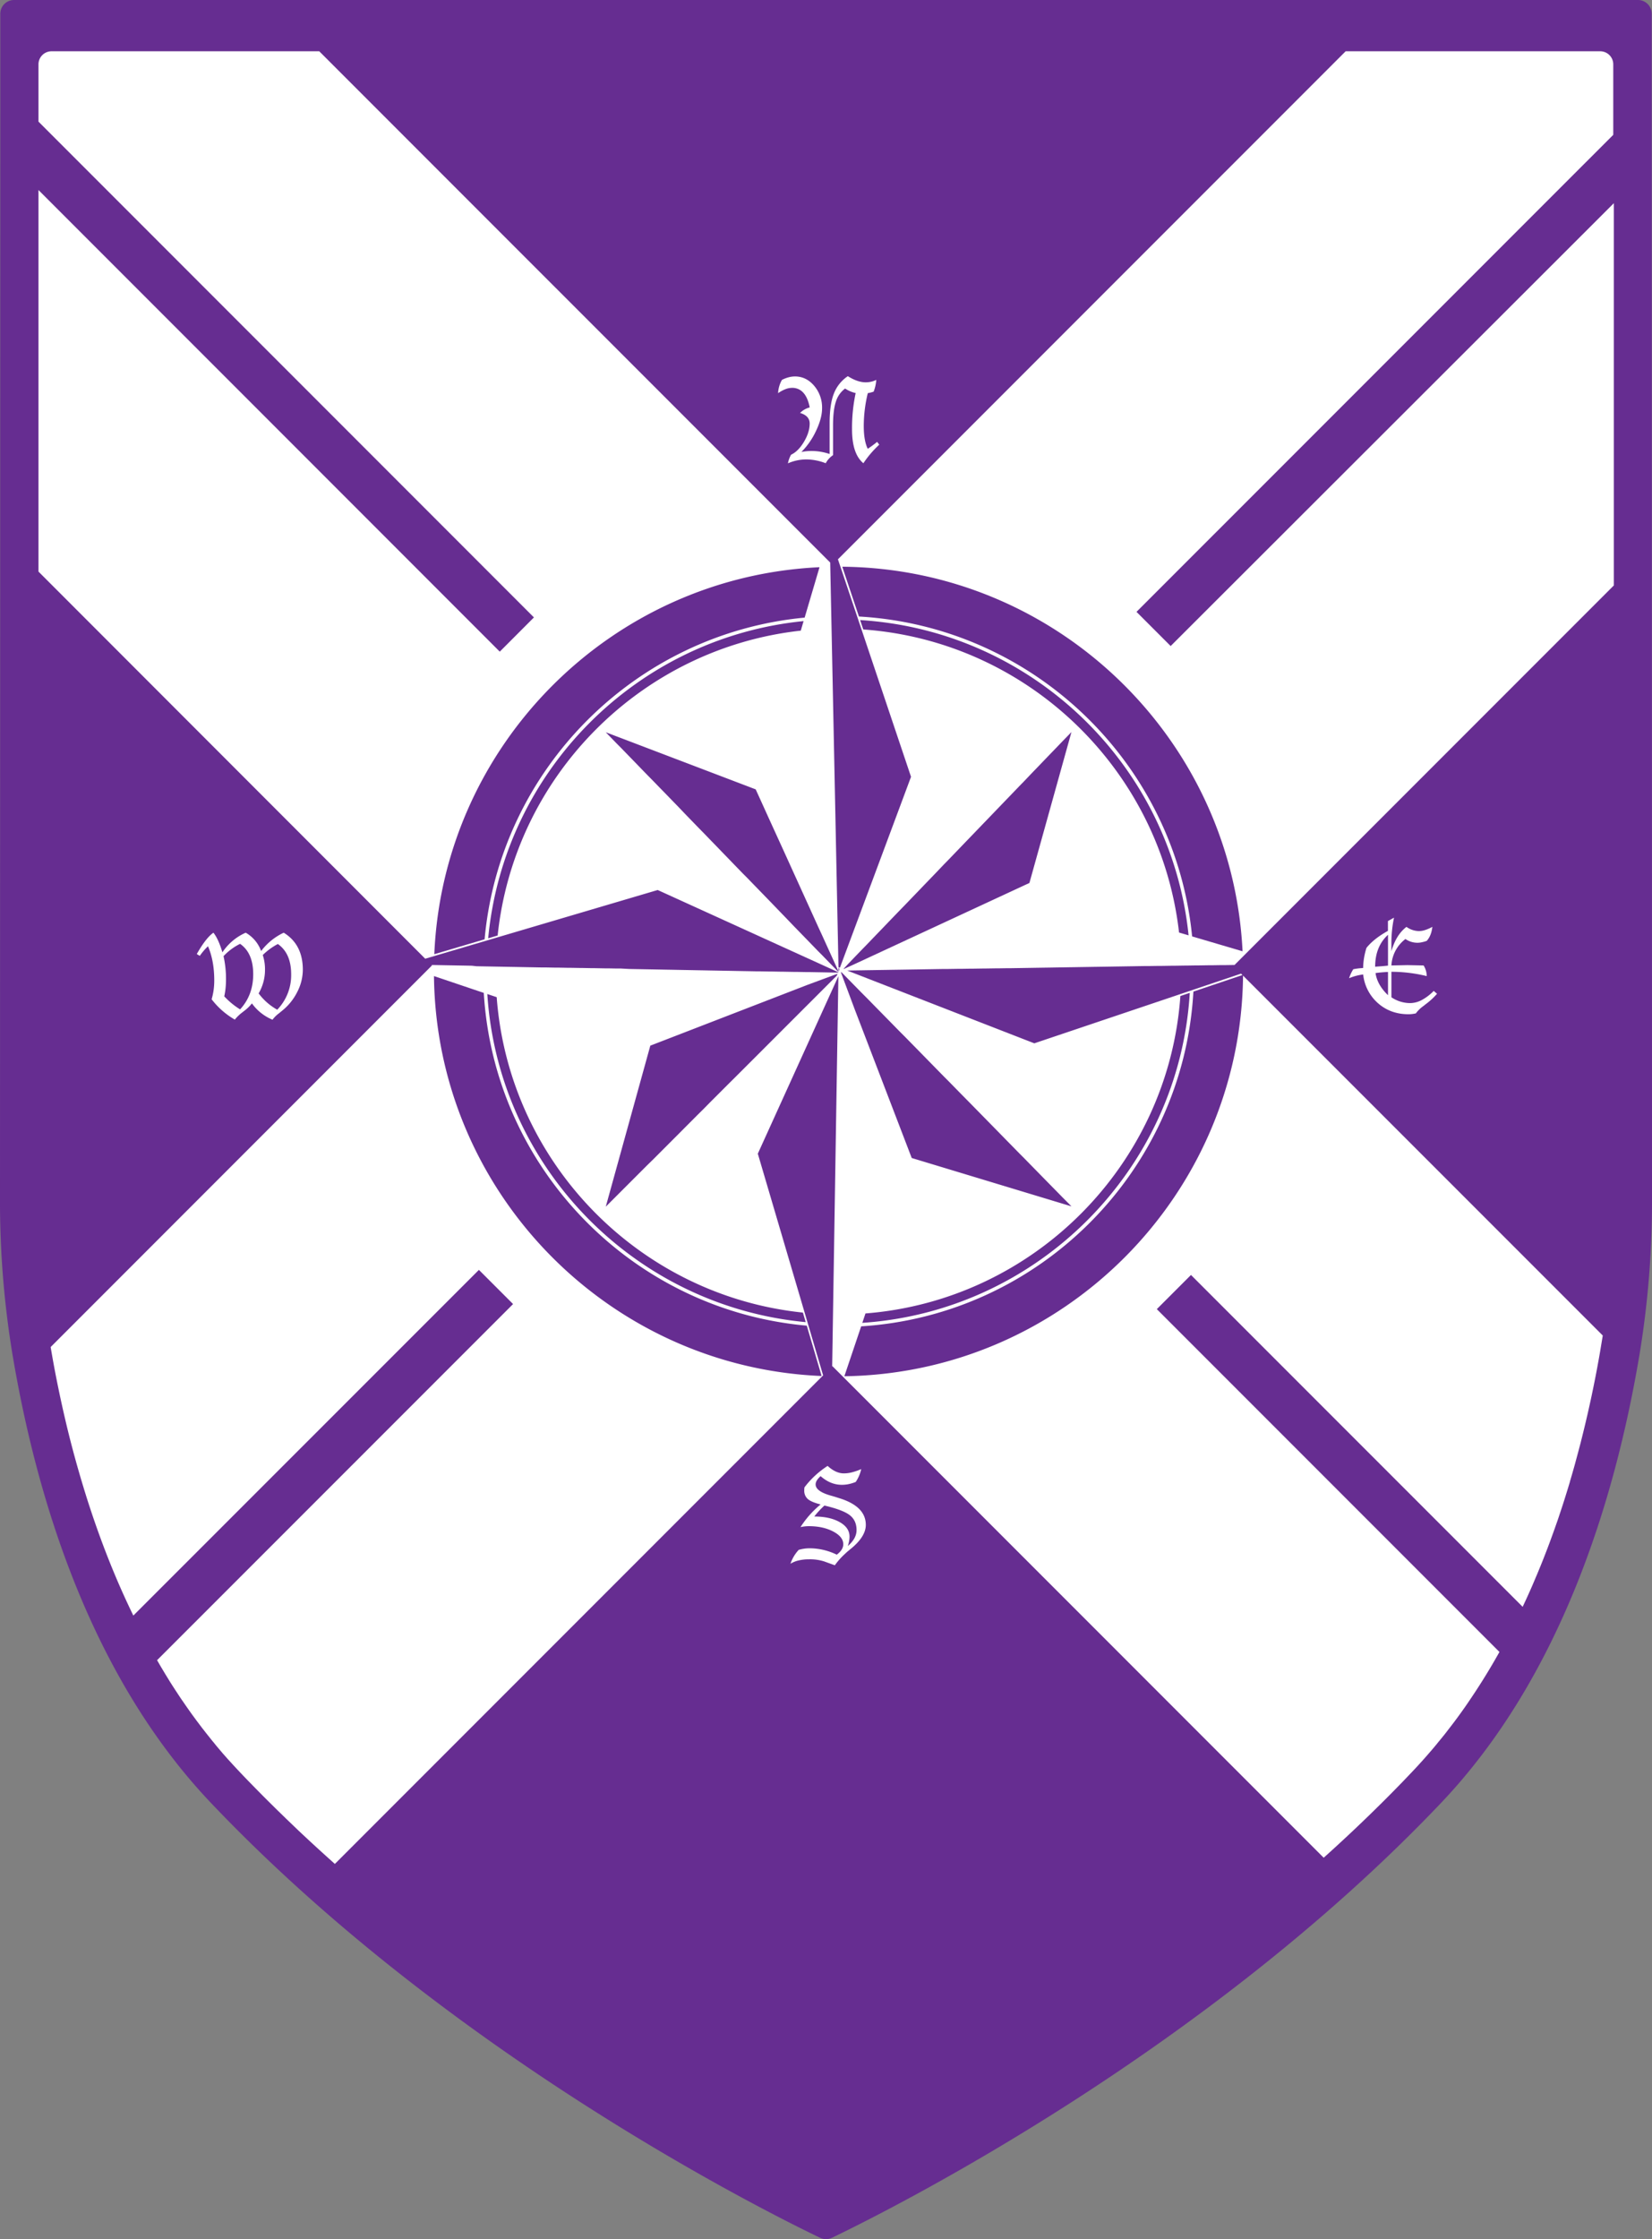 <svg id="Discovery" xmlns="http://www.w3.org/2000/svg" viewBox="0 0 1179 1596.91"><rect x="0" y="0" width="1179" height="1596.91" fill="#808080" stroke="none"/><defs><style>.cls-1{fill:#662d91;}.cls-2{fill:#fff;}</style></defs><title>lined_coat-of-arms_discovery</title><path class="cls-1" d="M1243.18,69.25H84.24a9.81,9.81,0,0,0-9.82,9.8c0,83.49-.17,676.39-.21,844.84a669.34,669.34,0,0,0,8.72,110.24c17.66,105.9,56.74,231.41,141.88,321,167.55,176.23,387.73,287.51,434.65,310.09a9.84,9.84,0,0,0,8.51,0c46.91-22.58,267.09-133.86,434.64-310.09,85.14-89.55,124.22-215.06,141.88-321a669.34,669.34,0,0,0,8.72-110.24c0-168.44-.17-761.34-.21-844.85A9.81,9.81,0,0,0,1243.18,69.25Z" transform="translate(-74.21 -69.25)"/><g id="Shield_-_Discovery" data-name="Shield - Discovery"><path class="cls-1" d="M1216.64,105.82H110.78a9.36,9.36,0,0,0-9.37,9.35c0,79.67-.16,645.41-.2,806.14a638.93,638.93,0,0,0,8.32,105.2c16.85,101,54.14,220.81,135.39,306.26,159.87,168.17,370,274.35,414.73,295.89a9.33,9.33,0,0,0,8.12,0c44.77-21.54,254.87-127.72,414.74-295.89,81.24-85.45,118.53-205.21,135.38-306.25a638.81,638.81,0,0,0,8.32-105.19c0-160.73-.16-726.48-.2-806.16A9.36,9.36,0,0,0,1216.64,105.82Z" transform="translate(-74.21 -69.25)"/><path class="cls-2" d="M676.81,1050.78l12-35.59c127.63-8.05,229.94-110.89,237.1-238.74l35-11.81-1-1-147.53,49.7L678.79,761.42h.86l4.54-.08,4.73-.07,4-.07,5.31-.08,3.37-.06,5.9-.09,3.36-.06,5.32-.08,4-.06,4.72-.08,4.55-.07,4.13-.07,5.14-.08,3.54-.06,5.73-.09,3,0,6.31-.1,2.36,0,6.91-.11,1.78,0,7.5-.12,1.18,0,7.49-.12,1.78,0,6.9-.11,2.37,0,6.31-.1,3-.05,5.72-.09,3.55-.06,5.13-.08,4.14-.06,4.55-.08,4.72-.07,4-.07,5.32-.08,3.36-.06,5.92-.09,3.35-.06,5.32-.08,4-.06,4.73-.08,4.55-.07,4.13-.07,5.14-.08,3.54-.06,5.73-.09,3,0,6.31-.1,2.37,0,6.9-.11,1.77,0,7.5-.12,1.19,0,7.49-.12,1.77,0,6.91-.11,2.37,0,6.31-.1,3,0,5.72-.09h.87l270.72-270.69c0-54.35,0-107.63,0-156.32V318.3q0-8.71,0-17.2V269.88c0-14.52,0-28.38,0-41.44q0-7.31,0-14.28h0L909.69,530l-24.38-24.38,340.25-340.21v-4.13c0-6.69,0-12.86,0-18.46v-2.39c0-3.56,0-6.88,0-9.94V115.14a9.33,9.33,0,0,0-9.33-9.32H1034.58L672.23,468.14l52.16,155.12L673.64,759.43l-1-.39.6,1.49v.1l-.6,1.49-.69-.3-1.57-1.62-3.55-3.66-5.72-5.9-3-3-6.31-6.51-2.37-2.44-6.9-7.11-1.78-1.83L633.3,722l-1.19-1.22L624.62,713l-1.78-1.83-6.9-7.11-2.37-2.44-6.32-6.51-3-3-5.73-5.91L595,682.55l-5.14-5.29L585.76,673l-4.55-4.68-4.72-4.88-4-4.07-5.31-5.48-3.36-3.46L558,644.34l-3.37-3.46-5.31-5.48-4-4.08-4.72-4.87L536,621.77l-4.14-4.26-5.13-5.3-3.55-3.65-5.72-5.9-3-3-6.31-6.5-1.62-1.67,107,40.73h0l2.37,5.2,6.9,15.2,1.78,3.9L632.11,673l1.19,2.6,7.49,16.49,1.78,3.9,6.9,15.19,2.37,5.2,6.31,13.9,3,6.49,5.72,12.59,3.55,7.81,2.26,5-2.26-110.61-3.55-173.35-.16-7.75L302.05,105.82H111a9.33,9.33,0,0,0-9.33,9.32v3.19c0,1,0,2,0,3v2.26c0,7.35,0,16.84,0,28.17V156L455.27,509.59,430.89,534,101.67,204.78c0,18,0,37.9,0,59.36v28.68q0,7.2,0,14.57v21.76q0,7.69,0,15.53c0,15.58,0,31.58,0,47.89v20.12c0,.82,0,1.65,0,2.47v10.26c0,17,0,34.15,0,51.48L377.67,753,543.59,704l129,58.68v.2l-2.26,0-3.55-.07-5.72-.11-3-.05-6.31-.12-2.37,0-6.9-.13-1.78,0-7.49-.14-1.19,0-7.49-.14-1.78,0-6.9-.13-2.37,0-6.32-.12-3-.05-5.73-.11-3.54-.07-5.14-.09-4.13-.08-4.55-.08-4.72-.09-4-.07-5.31-.1-3.36-.06-5.91-.11-3.37-.07-5.31-.09-4-.08-4.72-.09-4.55-.08-4.14-.08-5.13-.09-3.55-.07L517.5,760l-3,0-6.31-.12-2.37,0-6.91-.13-1.77,0-7.49-.14-1.18,0-7.5-.13-1.78,0-6.9-.13-2.37,0-6.31-.12-3,0-5.72-.11-3.55-.06-5.14-.1-4.13-.08-4.55-.08-4.72-.09-3.95-.07-5.33-.1-3.35-.06-5.91-.11L411,758l-5.32-.1-4-.07-4.72-.09-4.55-.08-4.13-.08-5.14-.09-.93,0,.3.3L110.39,1029.92a1.43,1.43,0,0,0,0,.22q.45,2.67.92,5.34a2.56,2.56,0,0,1,.05.27q2,11.51,4.44,23.27v0c.39,1.9.78,3.79,1.19,5.7,0,.2.08.4.13.61.36,1.72.74,3.44,1.12,5.17l.18.83c.37,1.67.74,3.35,1.12,5,.07.3.14.59.2.88q.58,2.55,1.19,5.11c0,.24.11.49.17.74q.64,2.75,1.32,5.51c0,.1,0,.2.07.29q3.64,14.92,8,30l.14.47q.78,2.73,1.59,5.47l.21.68c.52,1.77,1.06,3.54,1.6,5.31l.21.71q.84,2.71,1.69,5.43c.06.17.11.34.16.51.63,2,1.25,3.93,1.9,5.89h0q4.95,15.15,10.67,30.23c0,.11.09.22.13.32q1.07,2.8,2.16,5.59l.22.55q1.07,2.7,2.15,5.4l.24.59c.75,1.83,1.5,3.65,2.26,5.48.06.13.11.27.17.4q6.24,14.93,13.38,29.57L416,974.92l24.38,24.37-254.07,254,.69,1.18c.67,1.15,1.34,2.3,2,3.44l1.1,1.83c.67,1.12,1.34,2.24,2,3.35l1.15,1.88c.68,1.09,1.35,2.18,2,3.26.4.64.8,1.28,1.21,1.91.68,1.07,1.36,2.13,2.05,3.19l1.26,1.94c.68,1,1.37,2.08,2.06,3.12l1.32,2c.69,1,1.38,2,2.08,3l1.37,2,2.1,3c.47.67.94,1.33,1.42,2,.7,1,1.41,2,2.12,2.93l1.47,2c.71,1,1.43,1.91,2.15,2.87.5.67,1,1.34,1.51,2,.72,1,1.44,1.89,2.17,2.82l1.56,2c.73.93,1.48,1.86,2.22,2.78.52.66,1.05,1.33,1.58,2,.75.93,1.51,1.85,2.27,2.76l1.61,2,2.34,2.76,1.61,1.89c.82,1,1.65,1.88,2.47,2.82l1.56,1.77c.91,1,1.83,2,2.76,3,.44.5.89,1,1.34,1.48q2.07,2.25,4.17,4.47,4,4.23,8.07,8.4l.6.61q3.78,3.88,7.6,7.73l.84.85q3.75,3.75,7.52,7.47l.85.84c2.57,2.53,5.15,5,7.73,7.53l.61.58c2.77,2.66,5.55,5.32,8.33,8h0q4.19,3.94,8.41,7.85l.6.55q3.93,3.64,7.9,7.24l.87.78q3.87,3.51,7.77,7l.47.41,348.45-348.42L615.05,892.05l57.5-126.57-2.17,136-2.27,142.32.2-.2,350.6,350.57.08-.08q3.94-3.55,7.88-7.15l.19-.17q3.93-3.6,7.84-7.24l.21-.19q3.89-3.63,7.75-7.3l.25-.24q3.86-3.66,7.68-7.37l.27-.25q3.81-3.71,7.6-7.45l.28-.27q3.81-3.75,7.57-7.55l.25-.25q3.79-3.84,7.57-7.73l.16-.15q3.84-4,7.64-8,2.11-2.22,4.18-4.47l1.27-1.4q1.45-1.59,2.89-3.2l1.38-1.56q1.44-1.64,2.85-3.28c.4-.46.8-.91,1.19-1.37,1.3-1.53,2.59-3.06,3.87-4.61l0-.05q2-2.41,4-4.86c.27-.35.54-.7.82-1q1.53-1.92,3-3.86l1-1.29c1-1.29,2-2.6,3-3.91l.76-1q3.81-5.1,7.46-10.31l.17-.24c1.14-1.64,2.28-3.29,3.4-5l.5-.73c1.07-1.59,2.14-3.18,3.19-4.78l.31-.47q5.36-8.17,10.35-16.54l.09-.16q1.67-2.78,3.27-5.57l0,0q1.65-2.85,3.25-5.71l-244.52-244.5,24.38-24.37,236.71,236.68.27-.57c.7-1.5,1.4-3,2.09-4.49l.41-.89q1.24-2.7,2.44-5.42l.66-1.48c.58-1.32,1.16-2.64,1.73-4,.27-.63.55-1.27.82-1.91.52-1.21,1-2.43,1.55-3.64l.8-1.92c.54-1.3,1.08-2.6,1.61-3.91.22-.52.43-1,.65-1.58q1.11-2.73,2.19-5.48l.21-.56c.65-1.64,1.29-3.29,1.92-4.93.22-.59.44-1.18.67-1.77l1.42-3.78c.24-.66.48-1.31.73-2l1.35-3.72c.23-.62.45-1.23.67-1.85q.8-2.22,1.57-4.44c.13-.36.26-.72.38-1.08q1-2.77,1.9-5.53c.16-.47.31-1,.47-1.42.46-1.37.92-2.75,1.37-4.13l.63-1.91c.4-1.24.8-2.48,1.19-3.71l.63-2c.41-1.3.81-2.61,1.22-3.91l.51-1.64c.56-1.85,1.13-3.7,1.68-5.55,0,0,0-.1,0-.16.54-1.78,1.06-3.57,1.57-5.35.17-.58.34-1.16.5-1.73.37-1.28.73-2.56,1.09-3.84.18-.65.37-1.3.55-2l1-3.72.51-1.87,1.14-4.28c.11-.41.22-.82.32-1.23.49-1.83,1-3.67,1.42-5.5.11-.42.21-.83.32-1.24.35-1.42.71-2.84,1.06-4.25l.45-1.86c.3-1.23.6-2.46.89-3.68.16-.65.31-1.29.46-1.94.3-1.27.6-2.54.89-3.81l.39-1.66q1.24-5.45,2.41-10.84c.11-.55.23-1.1.35-1.65.27-1.26.53-2.52.79-3.77.13-.64.27-1.27.4-1.91.25-1.2.49-2.41.73-3.61.12-.61.25-1.21.37-1.81.27-1.36.53-2.71.8-4.06.08-.43.16-.86.25-1.29q.51-2.67,1-5.32c.06-.36.13-.72.19-1.08.27-1.41.52-2.81.78-4.21.1-.58.2-1.17.31-1.75.16-.94.33-1.87.49-2.8q1-6,2-12.06L961.35,765.06C959.77,921.52,833.13,1048.56,676.81,1050.78Zm-292.64-301c6.32-149,126.07-269.11,274.92-276l-10.62,35.95C527.47,521.16,431,618,420.06,739.16Zm45.21-13.33-6.76,2C433.83,619.22,528.69,524,647.71,512.22l-2,6.8C531.89,531.55,441.34,622.44,429.38,736.41Zm231.2,314.16C508,1044.26,385.64,919.05,383.93,765.38l35.55,12C426.93,902.58,525.7,1003.64,650,1014.7Zm-13.35-45.19,2,6.76C527,1000.79,429.84,901.42,422,778.18l6.69,2.25C437.48,898.35,530.25,993.26,647.23,1005.38Zm24.13-240.29-1,1-3.55,3.55-5.72,5.72-3,3-6.31,6.31L649.47,787l-6.9,6.91-1.78,1.77-7.49,7.49-1.19,1.19-7.49,7.49-1.78,1.78-6.9,6.9-2.37,2.37-6.32,6.31-3,3-5.73,5.72L595,841.41l-5.14,5.13-4.13,4.14-4.55,4.54L576.49,860l-4,3.95-5.31,5.32-3.36,3.36L558,878.49l-3.37,3.36-5.31,5.32-4,4-4.72,4.73L536,900.39l-4.14,4.14-5.13,5.13-3.55,3.55-5.72,5.72-3,3-6.31,6.31-1.62,1.62L538.33,815l112.31-43.41L672,763.7Zm245.27,14.47,6.7-2.26c-7.55,125.8-108.12,226.93-233.7,235.36l2.25-6.71C812.06,996.55,908.11,900,916.63,779.56ZM675.32,473.43C828.48,474.83,953.54,596.05,961,747.7l-36-10.61c-12.14-123.35-113-221-237.78-228.15Zm15,44.75-2.26-6.7C810.85,519,910.05,615,922.48,736.33l-6.81-2C902.49,618.29,807.78,526.62,690.37,518.18ZM679.65,756.56l4.54-4.72,4.73-4.91,4-4.1,5.31-5.52,3.37-3.49,5.9-6.14,3.36-3.49,5.32-5.52,4-4.1,4.72-4.91,4.55-4.72,4.13-4.3,5.14-5.33,3.54-3.68,5.73-6,3-3.06,6.31-6.56,2.36-2.45,6.91-7.18,1.78-1.84,7.5-7.79,1.18-1.22,7.49-7.78,1.78-1.85,6.9-7.17,2.37-2.45,6.31-6.56,3-3.07,5.72-6,3.55-3.67,5.13-5.34,4.14-4.3,4.55-4.71,4.72-4.91,4-4.1,2.2-2.28-30,107.63-125.9,58.39-3.1,1.41-3.44,1.56-.19-.1Zm-4.92,6.05.79.8,4.13,4.22,4.54,4.63,4.73,4.83,4,4,5.31,5.42,3.37,3.43,5.9,6,3.36,3.42,5.32,5.43,4,4,4.72,4.82,4.55,4.63,4.13,4.22,5.14,5.24,3.54,3.62,5.73,5.84,3,3,6.31,6.44,2.36,2.41,6.91,7,1.78,1.81,7.5,7.65,1.18,1.2,7.49,7.64,1.78,1.81,6.9,7.05,2.37,2.41,6.31,6.44,3,3,5.72,5.84,3.55,3.62,5.13,5.24,4.14,4.22,4.55,4.63,4.72,4.82,4,4,2.2,2.24L724.89,895.13,684.34,789.47l-10-26.76Z" transform="translate(-74.21 -69.25)"/><path class="cls-2" d="M636.54,399.7a20.43,20.43,0,0,1,2.23-6.14q5.16-2.43,9.22-9.23t4.07-13q0-5.54-6.86-7.57a14.85,14.85,0,0,1,6.9-3.94q-1.4-7-4.55-10.46a10.41,10.41,0,0,0-8.1-3.49,13.14,13.14,0,0,0-4.7.94,24.2,24.2,0,0,0-5.23,2.85,21,21,0,0,1,2.75-9.47,23.58,23.58,0,0,1,4.75-1.85,18.09,18.09,0,0,1,4.55-.61q8,0,13.68,6.65a23.9,23.9,0,0,1,5.66,16.05q0,7-4.25,16a53.12,53.12,0,0,1-10.51,15.17,36.9,36.9,0,0,1,6.94-.71,40.41,40.41,0,0,1,13.2,2.15V371.18q0-13.47,3-21.13a26.5,26.5,0,0,1,10-12.52q6.9,4.38,12.72,4.39a16.66,16.66,0,0,0,7.58-1.74,28.4,28.4,0,0,1-1.88,8.39,26.08,26.08,0,0,1-4.18,1.08A100.12,100.12,0,0,0,690.66,373q0,10.59,2.84,16.33a75.7,75.7,0,0,0,6.7-4.94l1.51,2a73.59,73.59,0,0,0-11.32,13.24q-8.1-6.66-8.1-24.19a119,119,0,0,1,2.59-25.86,22.93,22.93,0,0,1-7.54-3.23,18.39,18.39,0,0,0-6.6,9.45q-2,6-2,16.81v21.24a16.06,16.06,0,0,0-5.23,5.78,38.67,38.67,0,0,0-13.4-2.71A32.57,32.57,0,0,0,636.54,399.7Z" transform="translate(-74.21 -69.25)"/><path class="cls-2" d="M638.34,1184.51a27.84,27.84,0,0,1,5.88-9.9,28.44,28.44,0,0,1,7.93-1.14,44.78,44.78,0,0,1,19.24,4.56q4.65-3.46,4.65-7.43,0-5.32-7.23-9.11t-17.39-3.78a27.6,27.6,0,0,0-5.92.68,68.84,68.84,0,0,1,14.36-16.18q-6.57-1.65-9.12-3.85a7.81,7.81,0,0,1-2.55-6.23,19.52,19.52,0,0,1,.13-2.09,64.56,64.56,0,0,1,16.55-15.32q5.79,5.34,11.62,5.33a23.73,23.73,0,0,0,5.82-.77,42.39,42.39,0,0,0,6.54-2.28,27,27,0,0,1-3.92,9.16,28.94,28.94,0,0,1-4.94,1.53,23.76,23.76,0,0,1-4.94.52q-8.19,0-15.19-6.19c-2.38,2.12-3.56,4.08-3.56,5.88q0,4.88,10.58,7.93c2.15.6,3.48,1,4,1.18l3.15,1q18.09,5.87,18.09,18.77,0,8.4-10.84,17.18l-2.54,2.1-2.14,2a52.3,52.3,0,0,0-6.59,7.52q-1.32-.45-7.47-2.69a33.24,33.24,0,0,0-11.08-1.55,30.69,30.69,0,0,0-7.24.8A19.49,19.49,0,0,0,638.34,1184.51Zm17-33.69q11.1,0,18.16,4t7,10.42a20.22,20.22,0,0,1-1.26,6.65q6.27-5.33,6.27-11.39,0-6.93-4.91-10.69T662.59,1143A60.42,60.42,0,0,0,655.34,1150.82Z" transform="translate(-74.21 -69.25)"/><path class="cls-2" d="M241.8,796.43a56.24,56.24,0,0,1-16.56-14.51,45.14,45.14,0,0,0,1.42-6.56,49.3,49.3,0,0,0,.46-6.81q0-14.07-4.47-24.44a43.44,43.44,0,0,0-5.86,6.86l-2.16-1.32c.27-.42.47-.76.6-1q6.15-10.62,11.29-14.21,3.55,4.44,6.42,14a38.65,38.65,0,0,1,16.63-14,24.79,24.79,0,0,1,11,13.09,43.37,43.37,0,0,1,16.12-13.09q13.64,8.38,13.64,26.45a34.79,34.79,0,0,1-3.95,15.77A40,40,0,0,1,275.66,790l-2.44,2a23.06,23.06,0,0,0-4.54,4.5A34.33,34.33,0,0,1,254,784.87a29.23,29.23,0,0,1-5.18,5.1l-2.12,1.64A30.39,30.39,0,0,0,241.8,796.43Zm3.75-7.3q9.36-10.08,9.37-25.08,0-15.16-9.37-21.66a41.15,41.15,0,0,0-11.81,8.78,74.25,74.25,0,0,1,1.76,16.31q0,3.35-.3,6.44a49.13,49.13,0,0,1-.94,5.92A54.54,54.54,0,0,0,245.55,789.13Zm26.52.24A35.32,35.32,0,0,0,282,764.05q0-14.88-9.49-21.54a45.42,45.42,0,0,0-10.77,7.86,32.64,32.64,0,0,1,1.59,10.81,33,33,0,0,1-4.54,16.55A42,42,0,0,0,272.07,789.37Z" transform="translate(-74.21 -69.25)"/><path class="cls-2" d="M1099.8,778a51.66,51.66,0,0,1-8.33,7.62l-1.23,1a24,24,0,0,0-5.58,5.38c-.88.18-1.76.34-2.63.44a23.1,23.1,0,0,1-2.6.16q-12.81,0-21.76-7.86a31.68,31.68,0,0,1-10.59-20.5,36.85,36.85,0,0,0-10.06,2.68,27.75,27.75,0,0,1,3-6.42,46.36,46.36,0,0,1,5.55-.76l1.48-.12a50.07,50.07,0,0,1,2.39-14.36q5.19-6.51,15.31-12.12v-7l4.35-2.43a87.18,87.18,0,0,0-1.87,17.39v6.57q3.3-11.68,10.75-17.38a15.62,15.62,0,0,0,8.88,3,14.65,14.65,0,0,0,4.46-.76,28.15,28.15,0,0,0,5.14-2.27q-.72,6.33-4,10a25,25,0,0,1-3.5,1,14,14,0,0,1-3,.36,15.09,15.09,0,0,1-8.72-2.67,25.23,25.23,0,0,0-10,18.86l11.43-.24,11.54.24a14.43,14.43,0,0,1,2.23,7.58,107.07,107.07,0,0,0-25.2-3.07v18.19a24,24,0,0,0,13.34,4.14,18,18,0,0,0,8.29-2.17,35.17,35.17,0,0,0,8.56-6.52Zm-35-20.06v-22q-9.16,8.37-9.17,22.77c1.22-.11,2.81-.22,4.75-.36C1061.9,758.22,1063.37,758.09,1064.78,757.93Zm0,21.1V762.44c-3.37.16-6.34.43-8.89.8Q1057.09,771.61,1064.78,779Z" transform="translate(-74.21 -69.25)"/></g></svg>